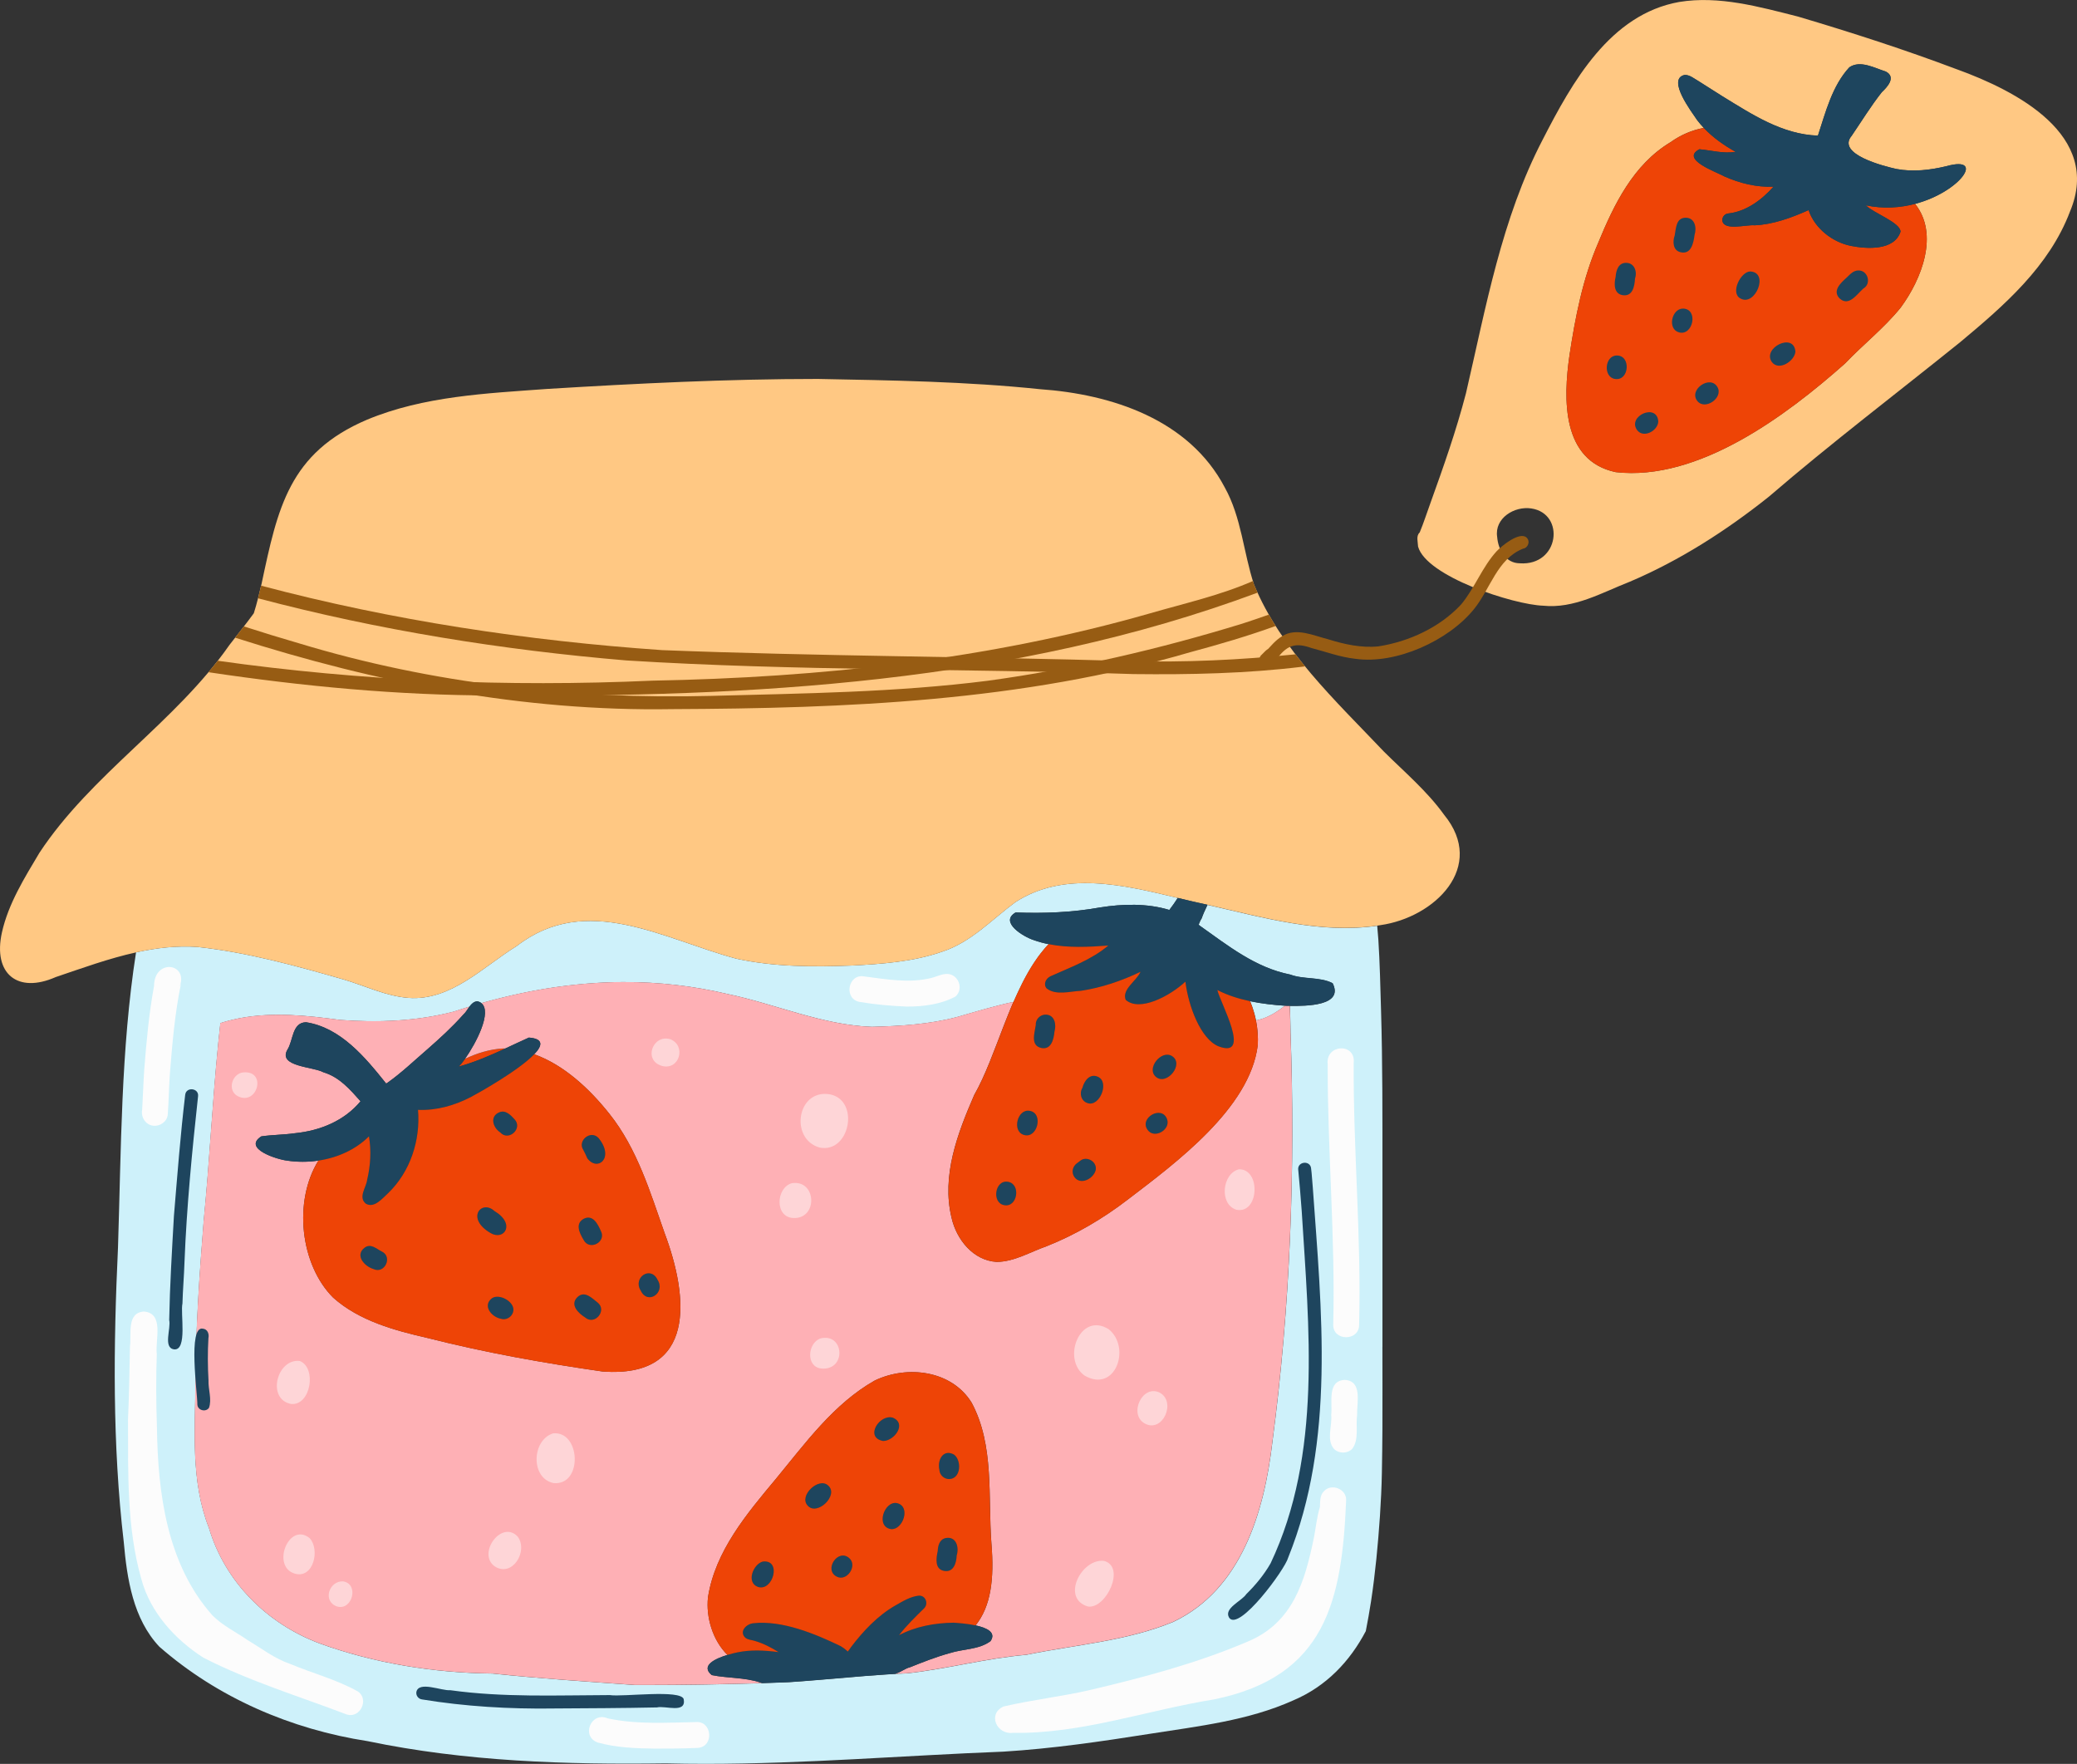 <svg xmlns="http://www.w3.org/2000/svg" width="1080" height="917.07" viewBox="0 0 1080 917.07"><rect x="0" y="0" width="1080" height="917.07" fill="#333333" stroke="none"/><g id="a"/><g id="b"><g id="c"><g id="d"><path d="M668.2 522.88c-.18.14-.37.29-.56.43-.2.15-.4.3-.6.45-.13.1-.27.2-.4.3-.72.52-1.44 1.03-2.17 1.52-.17.11-.34.22-.51.34-.23.15-.47.3-.7.45-.19.12-.38.23-.57.35-.23.14-.46.27-.69.41-.2.12-.4.23-.61.34-.21.12-.43.23-.65.35h-.01c-1.94 1.02-3.98 1.85-6.16 2.4-.49.12-.98.23-1.47.34-.06-.28-.12-.56-.18-.84-.06-.28-.12-.56-.19-.84-.03-.14-.06-.27-.1-.41-.07-.28-.14-.55-.21-.83.0.0.0-.01.0-.02h0c-.04-.16-.08-.31-.12-.46-.04-.14-.08-.28-.12-.42-.24-.88-.52-1.76-.81-2.63-.07-.21-.13-.41-.2-.61.0-.01-.01-.03-.02-.04-.01-.03-.02-.06-.03-.08-.08-.21-.15-.42-.23-.63-.07-.18-.13-.37-.21-.55-.06-.17-.13-.34-.19-.51-.07-.17-.13-.34-.2-.52-.08-.2-.16-.4-.24-.61 6.03 1.27 12.21 1.95 18.15 2.34z" fill="#cef1fa"/><path d="M718.83 700.21c0 14.31.07 28.62.0 42.93-.04 7.55-.14 15.1-.28 22.65-.14 7.49-.51 14.97-1 22.45-1.02 14.83-2.4 29.61-4.63 44.31-.79 5.19-1.73 10.35-2.73 15.5-8.23 15.65-20.5 28.74-37.81 36.05-23.44 10.53-49.32 13.38-74.47 17.34-25.27 3.98-50.6 7.7-76.15 9.27-51.66 2.01-103.25 6.35-154.96 6.35-6.89.0-13.79-.08-20.68-.25-51.89.69-104.01-.92-154.97-11.56-39.73-6.11-77.92-22.54-108.27-49.08-13.68-14.51-16.83-35.27-18.52-54.39-5.96-50.91-5.39-102.11-3-153.22 1.65-50.75 1.48-102.92 9.38-153.41 10.59-2.34 21.35-3.61 32.28-2.79 25.66 2.82 50.76 9.72 75.51 16.84 11.25 3.28 22.11 8.72 33.92 9.61 22.06 1.62 38.71-16.16 56.22-26.95 36.4-28.14 76.39-3.54 114.22 6.57 19.65 4.3 39.98 4.3 59.99 3.56 15.85-.8 32.01-1.96 47.09-7.22 14.91-4.87 25.69-16.63 37.98-25.72 25.46-16.5 56.47-8.93 84.47-2.2-1.37 2.15-2.85 4.22-4.39 6.25-11.48-3.5-24.18-3.2-36.03-1.3-14.55 2.62-29.21 3.16-43.9 2.61-8.69 5 4.2 12.72 9.43 14.36 2.53.9 5.12 1.6 7.74 2.12-.21.22-.41.44-.62.66-.09.09-.18.19-.26.29-.16.17-.31.34-.47.52-.07.07-.13.14-.19.21-.13.14-.26.29-.38.44h0c-.14.16-.28.32-.41.48h0s-.06.07-.08.11c-.08.09-.17.19-.24.29-.08.09-.16.19-.24.29-.41.49-.81.99-1.21 1.5-.22.28-.43.56-.65.84-.17.22-.33.44-.49.66-.01.02-.02.03-.03.04-.15.2-.29.39-.43.59-.03.04-.06.08-.09.13-.13.18-.26.36-.38.54h0c-.08.12-.16.23-.24.35-.02.02-.03.04-.04.07-.12.17-.24.35-.36.52-.18.26-.35.52-.53.78-.18.26-.35.52-.52.78-.34.53-.68 1.06-1.02 1.6h0c-.12.2-.24.4-.37.6-.12.19-.23.38-.34.57-.14.23-.27.46-.41.68-.08.14-.17.29-.26.43-.17.28-.33.57-.49.86-.17.28-.33.57-.49.86-.18.32-.36.65-.54.97h0c-.18.33-.36.66-.53.99-.17.32-.34.63-.51.95-.02.04-.05.09-.07.14-.16.3-.32.6-.47.91-.17.32-.33.64-.49.97-.69 1.36-1.36 2.75-2.01 4.15-.16.35-.32.69-.48 1.04-.16.35-.32.7-.48 1.04-.16.35-.32.7-.47 1.05-.11.24-.22.49-.33.73-.2.46-.4.92-.6 1.38-9.82 2.09-19.49 5.03-29.14 7.8-14.52 3.89-29.62 4.77-44.59 5.17-25.84-.93-49.91-11.8-74.98-17.06-17.96-4.25-35.75-6.21-53.41-6.21-.47.0-.93.0-1.39.0-.42.0-.83.0-1.25.01-.31.0-.62.0-.93.01-.37.0-.74.01-1.11.02-.31.0-.63.01-.94.02-.46.01-.92.02-1.38.04h-.03c-.46.01-.92.03-1.37.04-.32.01-.65.02-.97.04-.32.01-.63.02-.95.04-.13.0-.25.01-.38.02-.34.01-.68.03-1.02.05-.29.01-.59.03-.88.04-.47.02-.93.05-1.4.08-1.61.09-3.23.2-4.84.33-.72.06-1.43.11-2.15.18h-.09c-.43.04-.87.08-1.3.12-.76.07-1.51.14-2.26.22-.76.08-1.51.16-2.27.24h-.06c-.37.05-.74.09-1.12.13-.39.04-.78.09-1.17.13-.39.04-.78.09-1.17.14-1.5.18-3 .38-4.51.59-.26.04-.53.07-.79.11-.18.02-.36.05-.53.08-.28.04-.56.08-.85.12-.49.07-.99.15-1.48.23-.37.06-.74.11-1.11.17-.41.06-.81.13-1.22.19-.39.06-.78.13-1.16.19-1.64.27-3.28.56-4.91.87-.3.06-.6.11-.91.17-.39.07-.78.14-1.16.22-.77.15-1.55.3-2.32.46-.38.08-.77.16-1.16.24-.77.16-1.55.32-2.32.49-1.16.25-2.32.51-3.49.77-.39.09-.77.18-1.16.27-.39.09-.77.18-1.16.27-.43.1-.86.2-1.3.31-1.09.26-2.18.53-3.26.8-.08.02-.16.04-.24.06-.72.18-1.44.37-2.16.55-.38.1-.77.2-1.16.3-.74.19-1.48.39-2.22.59-.03.01-.07.02-.1.03-.74.2-1.49.41-2.23.61-.41.11-.83.23-1.25.35-.56-.45-1.25-.78-2.09-.98-1.85.14-3.06 1.35-4.11 2.8-.68.21-1.37.42-2.05.63-.67.21-1.33.42-2 .63-.34.11-.68.22-1.02.33-1.04.33-2.08.67-3.12 1.01-19.21 5-39.43 5.82-59.15 4.32-17.09-2.31-34.58-4.13-51.59-1-.33.06-.67.12-1 .19-.33.06-.66.13-.98.2-1.01.21-2.02.44-3.03.69-.32.08-.64.16-.96.24-.33.08-.66.17-.99.26-.33.09-.66.18-.99.27-.65.22-1.55.49-2.65.8-.1.9-.2 1.8-.3 2.7-.05.44-.09.87-.14 1.31-.08.73-.16 1.46-.23 2.19-.09.83-.17 1.67-.26 2.5-.07.67-.14 1.35-.21 2.02.0.01.0.02.0.03-3.06 30.63-4.52 61.51-7.55 92.16-2.19 27.69-4.14 55.42-4.26 83.21-.22 25.56-2.57 52.08 7 76.37 8.34 28.07 30.25 49.79 57.45 59.99 28.81 10.44 59.44 15.35 90.02 15.69 24.59 2.61 49.25 4.18 73.91 5.96 1.15.0 2.29.0 3.43.0 1.52.0 3.05.0 4.57.0 1.07.0 2.13.0 3.21-.01.91.0 1.81.0 2.72-.01 1.29.0 2.58-.01 3.87-.02 1.05.0 2.1-.02 3.15-.02.69.0 1.38-.01 2.07-.02 1.67-.02 3.35-.03 5.02-.06 1.2-.01 2.4-.03 3.6-.04 2.01-.03 4.02-.06 6.03-.09 1.39-.02 2.78-.05 4.17-.08 1.27-.02 2.53-.05 3.79-.08 2.98-.06 5.96-.13 8.94-.21 1.29-.03 2.57-.07 3.86-.1 1.2-.03 2.4-.07 3.61-.1 1.42-.04 2.84-.09 4.26-.13h0c1.04-.03 2.08-.07 3.12-.1.42-.02.84-.03 1.26-.04 1.6-.06 3.2-.11 4.8-.17.6-.02 1.2-.04 1.8-.07 1-.04 2-.08 3-.12 1.25-.08 2.49-.17 3.74-.26.89-.06 1.79-.13 2.68-.19 1.32-.1 2.64-.2 3.96-.31.65-.05 1.29-.1 1.94-.16.51-.04 1.01-.08 1.52-.12.58-.05 1.15-.09 1.73-.14 7.69-.64 15.37-1.33 23.07-1.95.38-.03.76-.06 1.13-.09 3.38-.27 6.75-.52 10.13-.74.14-.01.29-.02.43-.03.92-.06 1.83-.12 2.75-.17.75-.05 1.51-.09 2.26-.13.84-.05 1.69-.09 2.53-.14.34-.02.68-.03 1.02-.05.85-.04 1.7-.08 2.55-.12 20.8-2.28 41.07-7.83 61.94-9.63 25.47-5.23 52.36-7.12 76.48-17.17 35.45-16.85 47.22-57.31 51.43-93.44 9.32-70.38 11.99-142.16 9.43-213.21.0-1.07-.02-2.13-.04-3.2-.02-1.03-.03-2.06-.06-3.08-.02-.79-.04-1.59-.06-2.38.0-.23-.01-.47-.02-.7-.01-.51-.03-1.03-.05-1.54-.01-.46-.03-.92-.05-1.38-.01-.42-.03-.84-.04-1.26 8.56.08 28.15.03 22.24-11.78-6.58-3.42-15.04-1.86-22.12-4.51-18.09-3.59-32.31-15.04-46.94-25.38-.22-.17-.43-.34-.65-.51.53-1.32 1.05-2.55 1.65-3.41.5-1.65 1.64-4.11 2.98-6.95 28.93 6.57 58.48 15.15 88.23 10.85.23 2.39.43 4.79.6 7.19.78 12.13 1.03 24.28 1.39 36.42.84 28.1.73 56.22.74 84.34.0 30.33.0 60.67.0 91z" fill="#cef1fa"/><path d="M80.25 451.3l-.02.06s.01-.04.02-.06z" fill="#cef1fa"/><path d="M611.74 285.21v.05s0-.03.0-.05z" fill="#cef1fa"/><path d="M80.32 451.1l.05-.13c-.02.06-.04.11-.06.17.0-.01.0-.03.01-.05z" fill="#cef1fa"/><path d="M102.03 403.99c-.05.07-.1.15-.15.22.05-.07.1-.15.15-.22z" fill="#cef1fa"/><path d="M129.2 373.51h0z" fill="#cef1fa"/><path d="M129.24 373.48h0z" fill="#cef1fa"/><path d="M717.55 788.25c-.02.24-.03.48-.05.73.01-.24.03-.48.05-.73z" fill="#cef1fa"/><path d="M129.2 373.52h0z" fill="#cef1fa"/><path d="M129.24 373.48h0z" fill="#cef1fa"/><path d="M750.9 423.61c22.17 27.06-4.93 53.41-33.07 57.38-.58.09-1.16.18-1.74.27-29.75 4.3-59.3-4.28-88.23-10.85-.87-.2-1.75-.4-2.62-.59-.16-.03-.31-.07-.47-.1-.79-.18-1.58-.35-2.37-.52-.37-.08-.73-.17-1.1-.25-.71-.16-1.43-.33-2.14-.49-2.22-.52-4.46-1.06-6.72-1.6-28-6.73-59-14.3-84.47 2.2-12.29 9.09-23.07 20.85-37.98 25.72-15.09 5.26-31.24 6.42-47.09 7.22-20.01.73-40.34.74-59.99-3.56-37.83-10.12-77.82-34.71-114.22-6.57-17.52 10.78-34.17 28.57-56.22 26.95-11.81-.89-22.66-6.33-33.92-9.61-24.75-7.11-49.85-14.02-75.51-16.84-10.93-.81-21.68.45-32.28 2.79-14.22 3.14-28.16 8.23-41.84 12.86-19.69 8.7-32.72-1.62-27.91-23.26 3.37-15 11.72-28.32 19.5-41.39 27.05-40.97 70.69-67.75 98.77-108 4.25-5.5 8.61-10.91 12.7-16.53 1.62-5.07 2.81-10.27 4.06-15.43 8.33-39.17 14.23-67.93 54.8-85.2 29.52-12.29 62.13-13.68 93.64-15.99 46.87-2.87 93.82-5.2 140.79-5.2 38.5.73 77.17 1.33 115.44 5.32 37.48 2.63 77.59 15.79 96.14 51.08 8.7 15.63 9.71 33.82 15.22 50.54 14.22 34.21 42.42 60.34 67.5 86.77 10.73 10.67 22.45 20.53 31.33 32.88z" fill="#ffc883"/><path d="M659.76 319.55c1.14 2 2.32 3.97 3.55 5.91-14.55 5.26-29.43 9.61-44.38 13.63-87.6 25.62-178.81 29.22-269.45 29.6-77.52 1.31-153.69-13.64-227.22-37.15 1.52-1.95 3.05-3.9 4.56-5.85 9.53 3.07 19.09 6.01 28.71 8.8 69.34 21.02 141.97 29.18 214.29 27.31 47.96-1.28 96.12-1.81 143.77-7.86 44.84-6.12 89.12-16.42 132.36-29.69 4.62-1.51 9.23-3.06 13.8-4.7z" fill="#975c13"/><path d="M678.58 346.45c-.49.07-.99.14-1.49.21-29.06 3.53-58.38 4.15-87.62 3.81-87.88-2.93-175.97-1.6-263.72-7.09-64.6-5.44-128.88-15.73-191.57-32.31.56-2.18 1.08-4.37 1.61-6.56 68.13 18.07 138.23 28.63 208.43 33.5 80.88 3.18 161.89 3.32 242.81 5.69 28.95.79 57.85-.57 86.61-3.51 1.61 2.11 3.27 4.19 4.95 6.25z" fill="#975c13"/><path d="M652.08 303.97c.58 1.41 1.19 2.8 1.82 4.17-126.5 47.07-263.49 54.45-397.19 53.44-49.74-.03-99.2-4.75-148.31-12.08 1.64-1.95 3.25-3.94 4.82-5.95 74.79 10.52 150.41 13.73 226 10.34 87.31-1.61 174.81-10.94 258.92-35.04 17.58-5.1 36.37-9.31 53.35-16.76.19.62.39 1.24.59 1.86z" fill="#975c13"/><path d="M1017.58 36.04c30.92 11.2 75.52 34.18 58.78 73.93-10.8 28.58-34.35 48.97-57.07 67.9-33.21 26.75-67.17 52.53-99.51 80.36-22.05 17.6-46.3 33.16-72.31 44.21-14.48 5.65-29 14.15-45.07 12.47-15.42-.52-60.74-15.16-65.03-30.74-.08-2.37-1.15-5.55.84-7.33 2.1-5.04 3.73-10.25 5.61-15.37 6.85-19.03 13.38-37.51 18.45-56.99 10.4-44.72 18.49-90.82 39.91-131.9 15.33-29.88 34.95-65.13 70.97-71.56 20.74-3.4 41.74 2.54 61.76 7.59 27.83 8.26 55.53 17.2 82.7 27.45zm-21.79 69.96c23.58-6.21 36.59-25.13 16.63-19.68-8.62 2.08-17.54 3.17-26.33 1.52-6.4-1.43-31.35-7.67-23.26-17.24 5.17-7.59 9.98-15.46 15.67-22.67 2.99-2.81 7.57-7.87 2.08-10.75-5.81-1.8-13.27-6.1-18.95-2.2-8.92 9.61-12.33 23.31-16.34 35.52-18.61-.61-34.39-11.12-49.76-20.53-4.11-2.61-8.22-5.24-12.35-7.83-2.06-1.13-4.75-3.48-7.38-3.16-9.08 2.32 3.81 19.12 6.66 23.41 1.09 1.44 2.26 2.81 3.5 4.11-5.89 1.07-11.73 3.45-17.38 7.46-19.32 11.67-29.3 32.27-37.59 52.41-7.99 18.45-11.9 38.6-14.89 58.41-3.26 22.67-4.11 54.72 24.03 60.68 42.87 4.89 88.67-29.34 119.24-56.48 9.43-9.89 20.33-18.42 28.94-29.05 10.93-14.82 20.09-38.18 7.48-53.95zm-205.53 186.87c20.68 1.42 23.73-25.87 5.98-28.52-8.79-1.35-19.24 5.08-17.74 14.8.52 6.64 4.35 13.66 11.76 13.72z" fill="#ffc883"/><path d="M657.42 343.79c-1.22-1.49-.88-3.64.57-4.83 2.72-2.96 5.26-6.17 8.79-8.24 7.33-4.59 16.28-.22 23.72 1.61 8.43 2.64 17.29 4.62 26.17 3.74 15.98-2.47 31.96-9.85 43.05-21.76 7.15-8.58 10.94-19.44 18.5-27.71 2.77-2.93 11.89-10.33 15.54-7.14 2.13 1.95.8 5.44-1.82 5.81-13.5 5.38-17.01 21.02-25.5 31.43-13.23 16.41-40.55 28.81-61.63 25.83-7.91-.83-15.36-3.68-22.87-5.6-7.83-2.79-12.31-1.78-17.47 4.93-1.58 2.26-4.7 4.71-7.04 1.94z" fill="#975c13"/><path d="M655.6 345.12c-1.2-1.36-.88-3.73.48-4.75 1.64-1.46 3.15-4.01 5.72-2.98 2.18.77 2.86 3.68 1.37 5.39-1.79 2.24-4.99 5.34-7.57 2.34z" fill="#975c13"/><path d="M261.52 545.14c.39.0.78.01 1.17.03-7.86 3.62-15.79 7.07-24.19 9.38.84-.79 2-2.19 3.28-4 6.2-2.96 12.76-5.01 19.74-5.41z" fill="#ee4408"/><path d="M671.02 536.5c2.56 71.05-.11 142.83-9.43 213.21-4.21 36.14-15.98 76.59-51.43 93.44-24.12 10.05-51.01 11.95-76.48 17.17-20.88 1.8-41.14 7.35-61.94 9.63-.85.04-1.7.08-2.55.12-.34.02-.68.03-1.02.05-.84.04-1.69.09-2.54.14.15-.09.3-.19.45-.28 2.31-.58 4.82-2.66 6.99-3.1 6.59-2.63 13.61-5.43 20.88-7.42 6.91-2.2 15.11-1.75 21.08-6.18 3.17-4.57-1.9-6.95-7.74-8.21 7.92-9.88 9.78-23.97 8.23-42.6-1.83-24.29 1.6-51.12-10.3-73.22-10.44-16.86-33.49-19.59-50.39-11.47-21.28 12.04-36.11 32.63-51.42 51.17-15.07 18.05-31.49 37.5-35.25 61.43-1.16 10.49 2.46 22.5 10.11 30.03-6.31 1.92-14.22 5.57-8.16 10.51 8.2 1.64 16.87 1.17 24.97 3.75.41.13.81.25 1.22.39-1.42.05-2.84.09-4.26.13-1.2.03-2.4.07-3.61.1-1.29.04-2.57.07-3.86.1-2.98.08-5.96.15-8.94.21-1.26.03-2.53.05-3.79.08-1.39.03-2.78.05-4.17.08-2.01.03-4.02.06-6.03.09-1.2.02-2.4.03-3.6.04-1.68.02-3.35.04-5.02.06-.69.0-1.38.01-2.07.02-1.05.0-2.1.02-3.15.02-1.29.01-2.58.02-3.87.02-.91.0-1.81.0-2.72.01-1.07.0-2.14.0-3.21.01-1.52.0-3.05.0-4.58.0-1.14.0-2.29.0-3.43.0-24.66-1.78-49.32-3.35-73.91-5.96-30.58-.34-61.21-5.25-90.02-15.69-27.2-10.2-49.11-31.92-57.45-59.99-9.57-24.3-7.22-50.81-7-76.37.12-27.79 2.07-55.51 4.26-83.21 3.03-30.65 4.49-61.53 7.55-92.16.0-.01.0-.02.0-.03.07-.67.13-1.35.21-2.02.08-.83.17-1.67.26-2.5.08-.73.16-1.46.23-2.19.05-.44.09-.88.14-1.31.1-.9.2-1.8.3-2.7 1.09-.31 2-.58 2.65-.8.33-.09.66-.19.99-.27.33-.09.66-.18.99-.26.32-.08.64-.16.96-.24 1.01-.25 2.02-.48 3.03-.69.33-.07.65-.13.98-.2.33-.07.66-.13 1-.19 17.01-3.13 34.5-1.31 51.59 1 19.72 1.5 39.94.68 59.15-4.32 1.04-.34 2.08-.68 3.12-1.01.34-.11.68-.22 1.02-.33.67-.21 1.33-.42 2-.63.68-.21 1.37-.42 2.05-.63-1.05 1.43-1.95 3.1-3.2 4.18-5.78 6.51-12.21 12.37-18.75 18.1-6.59 5.67-13.46 12.26-20.77 17.39-.18.11-.37.23-.57.35-10.93-13.71-23.69-29.08-41.66-31.88-7.34.13-6.62 9.51-9.68 14.25-5.15 8.86 13.37 8.81 18.67 11.75 8.3 2.46 13.85 8.9 19.34 15.08-8.46 10.22-21.06 15.3-34.04 16.61-5.82.84-11.75.8-17.55 1.64-9.86 6.34 8.11 11.97 13.31 12.6 5.34.81 10.91.82 16.37.0-13.09 21.04-9.49 54.1 7.67 71.25 13.56 12.11 31.98 17.08 49.34 21.05 29.87 7.59 60.3 12.98 90.79 17.37 48.84 3.53 44.81-38.49 32.16-72.11.05.15.11.31.16.46.04.11.08.22.11.33-7.65-21.68-14.37-44.45-28.95-62.69-10.11-12.73-23.43-25.33-39.07-30.93 4.34-4.52 4.97-8.09-2.77-8.68-4.13 1.85-8.22 3.8-12.33 5.7-.39-.02-.78-.02-1.17-.03-6.98.41-13.55 2.46-19.74 5.41 5.8-8.15 14.24-24.46 8.51-29.01.42-.12.83-.24 1.25-.35.74-.21 1.49-.41 2.23-.61.03-.01.07-.02.1-.03.74-.2 1.48-.39 2.22-.59.39-.1.77-.2 1.16-.3.72-.19 1.44-.37 2.16-.55.08-.02.16-.04.24-.06 1.09-.27 2.18-.54 3.26-.8.43-.11.87-.21 1.3-.31.39-.09.77-.18 1.16-.27.39-.09.77-.18 1.16-.27 1.16-.26 2.32-.52 3.48-.77.77-.17 1.55-.33 2.32-.49.39-.08.78-.16 1.16-.24.78-.16 1.55-.31 2.32-.46.39-.08.78-.15 1.16-.22.3-.06.6-.12.91-.17 1.64-.3 3.28-.59 4.91-.87.39-.07.78-.13 1.16-.19.41-.07.81-.13 1.22-.19.37-.06.74-.12 1.11-.17.49-.08.99-.15 1.48-.23.28-.04.57-.08.85-.12.18-.03.36-.05.53-.08.27-.04.53-.08.79-.11 1.5-.21 3-.41 4.51-.59.39-.05.78-.1 1.17-.14.39-.05.78-.09 1.17-.13.37-.04.75-.09 1.12-.13h.06c.76-.09 1.51-.17 2.27-.24.76-.07 1.51-.15 2.26-.22.43-.04.87-.08 1.3-.12h.09c.72-.07 1.43-.13 2.15-.18 1.61-.12 3.22-.23 4.84-.33.47-.03.93-.05 1.4-.08.29-.02.59-.03.88-.04.34-.02.68-.03 1.02-.05.12.0.25-.01.38-.02.32-.02.63-.03.95-.04.32-.01.65-.02.97-.04.46-.02.92-.03 1.37-.04h.03c.46-.01.92-.03 1.38-.04.31.0.62-.01.94-.02.37.0.74-.02 1.11-.02.31.0.62.0.93-.01.42.0.83.0 1.25-.01.47.0.93.0 1.4.0 17.66.0 35.45 1.96 53.41 6.21 25.07 5.26 49.14 16.13 74.98 17.06 14.97-.39 30.07-1.28 44.59-5.17 9.65-2.77 19.32-5.71 29.14-7.8-.18.41-.36.82-.53 1.23-.18.43-.37.86-.55 1.29-.12.29-.24.57-.36.86-.14.33-.28.66-.41.99-.2.49-.4.98-.6 1.47-.1.24-.2.49-.3.74-.69 1.72-1.37 3.45-2.05 5.18-5.12 13.17-9.74 26.36-15.61 36.66-8.63 19.86-17.1 41.97-11.79 63.82 2.53 11.28 11.27 22.29 23.5 22.96 9.16-.07 17.42-5.19 25.89-8.13 15.08-5.98 29.34-14.35 42.31-24.33 24.72-18.88 63.5-47.39 67.51-80.18.05-.91.07-1.81.08-2.71.0-.35.0-.7-.01-1.05.0-.18.0-.36-.01-.54.0-.14.0-.28-.01-.41.0-.23-.02-.46-.03-.68-.01-.26-.03-.52-.04-.78-.01-.23-.03-.45-.05-.68-.01-.14-.02-.28-.03-.41-.04-.47-.08-.93-.14-1.39-.03-.24-.06-.49-.09-.73-.02-.14-.03-.29-.06-.43-.03-.21-.06-.42-.09-.63-.03-.21-.06-.41-.1-.62-.03-.21-.07-.41-.11-.62-.04-.21-.07-.41-.11-.62-.03-.21-.07-.41-.12-.62.49-.1.98-.21 1.47-.34 2.18-.55 4.22-1.38 6.16-2.39h.01c.22-.12.43-.23.65-.35.21-.11.41-.23.61-.34.23-.13.46-.27.69-.41.19-.11.38-.23.57-.35.23-.15.47-.29.7-.44.17-.11.34-.22.51-.34.73-.49 1.46-1 2.17-1.52.13-.1.27-.2.4-.3.2-.15.4-.3.6-.45.19-.14.37-.28.56-.43.31.02.63.04.94.06.46.0.99.0 1.56.01.02.42.03.84.04 1.26.02.46.03.92.05 1.38.02.51.03 1.03.05 1.54.0.23.02.47.02.7.02.79.04 1.59.06 2.38.02 1.03.04 2.05.06 3.08.02 1.07.03 2.13.04 3.2z" fill="#feb0b5"/><path d="M426.21 596.64c-15.7-4.37-11.9-30.56 5.31-27.68 15.74 3.09 10.43 30.82-5.31 27.68z" fill="#fed5d7"/><path d="M412.65 633.27c-9.9-.27-9.24-15.65-.98-18.09 12.94-2.08 13.78 18.55.98 18.09z" fill="#fed5d7"/><path d="M563.98 715.21c-12.12-8.62-2.37-33.56 12.59-24.07 11.7 9.58 3.41 33.29-12.59 24.07z" fill="#fed5d7"/><path d="M595.29 740.12c-8.62-4.73-1.33-20.58 7.78-16.04 8.7 4.75 1.54 21.11-7.78 16.04z" fill="#fed5d7"/><path d="M642.87 628.97c-9.06-2.9-7.37-18.88 1.38-21.04 11.52-.16 10.46 23.44-1.38 21.04z" fill="#fed5d7"/><path d="M287.9 771.09c-12.09-2.41-11.47-22.3-.36-25.84 14.35-1.58 15.68 27.2.36 25.84z" fill="#fed5d7"/><path d="M257.23 814.38c-9.28-6.68 3.57-24.37 11.95-15.49 5.64 7.52-2.74 21.44-11.95 15.49z" fill="#fed5d7"/><path d="M151.45 729.96c-13.05-2.4-7.43-23.89 4.48-22.35 8.84 3.61 5.7 23.19-4.48 22.35z" fill="#fed5d7"/><path d="M427.16 711.53c-8.15-.79-7.32-12.95-.76-15.59 12.59-3.38 13.97 16.66.76 15.59z" fill="#fed5d7"/><path d="M565.78 835.27c-14.21-4.1-3.6-24.94 8.18-23.76 11.61 2.92 1.29 25.03-8.18 23.76z" fill="#fed5d7"/><path d="M153.27 818.15c-12.39-3.7-3.09-27.13 7.71-18.47 5.56 5.88 2.06 21.33-7.71 18.47z" fill="#fed5d7"/><path d="M182.01 828.04c-.03-.55-.18-1.09-.4-1.58.21.5.35 1.04.4 1.58zm-6.73 7.21c-7.78-2.71-4.17-13.45 3.17-13.07 8.43 1.4 4.72 15.36-3.17 13.07z" fill="#fed5d7"/><path d="M123.8 570c-5.86-2.86-3.27-12 2.89-12.46 12.18-.86 7.13 17.37-2.89 12.46z" fill="#fed5d7"/><path d="M344.26 554.2c-10.02-2.82-4.83-16.68 4.36-13.87 8.34 3.4 4.67 16.26-4.36 13.87z" fill="#fed5d7"/><path d="M275.02 539.47c7.73.59 7.1 4.15 2.77 8.68-8.16 8.51-29.45 20.4-32.75 22.11-8.5 4.47-18.02 7.21-27.69 6.79 1.34 15.82-4.03 32.25-15.54 43.31-3 2.7-7.23 8.07-11.64 5.43-4.04-3.41.29-8.39.74-12.43 1.74-7.32 2.19-15.11.93-22.54-6.99 6.98-16.45 11.14-26.28 12.61-5.46.82-11.04.81-16.37.0-5.2-.62-23.18-6.26-13.31-12.6 5.8-.84 11.73-.8 17.55-1.64 12.97-1.31 25.58-6.39 34.04-16.61-5.5-6.19-11.04-12.62-19.34-15.08-5.3-2.94-23.82-2.88-18.67-11.75 3.07-4.74 2.35-14.11 9.68-14.25 17.97 2.79 30.73 18.16 41.66 31.88.19-.12.38-.24.57-.35 7.31-5.12 14.17-11.72 20.77-17.39 6.54-5.73 12.97-11.59 18.75-18.1 1.25-1.08 2.15-2.75 3.2-4.18 1.05-1.44 2.26-2.65 4.11-2.8.84.2 1.53.53 2.09.98 5.73 4.55-2.72 20.86-8.51 29.01-1.28 1.81-2.44 3.21-3.28 4 8.4-2.31 16.33-5.76 24.19-9.38 4.11-1.9 8.2-3.84 12.33-5.7z" fill="#1e455e"/><path d="M692.94 511.18c5.9 11.81-13.68 11.86-22.24 11.78-.57.0-1.1-.01-1.56-.01-.31-.02-.63-.04-.94-.06-5.94-.4-12.12-1.07-18.15-2.34-5.93-1.25-11.71-3.08-16.99-5.8 1.43 6.56 18.14 35.97.58 29.26-9.24-3.8-15.67-20.84-17.19-33.61-8.34 7.67-23.91 15.83-31.06 9.45-2.12-5.49 5.68-9.83 7.71-14.57-9.78 4.7-20.25 8.26-31.01 9.88-5.69.26-13.05 2.57-17.85-1.29-1.8-2.24-.3-5.18 2.03-6.28 10.34-4.68 21.28-8.56 30.09-15.98-10.25.79-20.92 1.32-31.08-.72-2.62-.52-5.2-1.22-7.74-2.12-5.22-1.64-18.11-9.36-9.43-14.36 14.69.54 29.35.0 43.9-2.61 11.85-1.9 24.55-2.19 36.03 1.3 1.54-2.03 3.02-4.1 4.39-6.25 2.26.54 4.5 1.08 6.72 1.6.72.17 1.43.33 2.14.49.37.08.74.17 1.1.25.79.17 1.58.34 2.37.52.16.03.31.07.47.1.87.19 1.75.39 2.62.59-1.34 2.84-2.47 5.31-2.98 6.95-.6.86-1.12 2.09-1.65 3.41.22.17.43.33.65.51 14.63 10.34 28.85 21.8 46.94 25.38 7.09 2.65 15.55 1.09 22.12 4.51zm-94.38-32.59c-.34-.09-.68-.17-1.02-.25.34.08.68.16 1.02.25zm-44.49 4.98c.1-.07.2-.13.3-.19-.1.06-.2.13-.3.19z" fill="#1e455e"/><path d="M507.29 845.07c5.85 1.26 10.91 3.64 7.74 8.21-5.98 4.43-14.17 3.97-21.08 6.18-7.27 1.99-14.29 4.79-20.88 7.42-2.17.44-4.68 2.52-6.99 3.1-.15.09-.3.18-.45.28-.76.04-1.51.09-2.26.13-.92.06-1.83.11-2.75.17-.14.0-.29.02-.43.03-3.38.22-6.76.47-10.13.74-.38.03-.76.06-1.13.09-7.69.62-15.38 1.31-23.07 1.95-.58.05-1.15.09-1.73.14-.51.04-1.02.08-1.52.12-.65.05-1.29.11-1.94.16-1.32.11-2.64.21-3.96.31-.9.07-1.79.13-2.68.19-1.25.09-2.49.18-3.74.26-1 .04-2 .08-3 .12-.6.02-1.2.04-1.8.07-1.6.06-3.2.12-4.8.17-.42.02-.84.03-1.26.04-1.04.03-2.08.07-3.12.1h0c-.41-.13-.81-.26-1.22-.39-8.1-2.59-16.78-2.11-24.97-3.75-6.06-4.94 1.85-8.59 8.16-10.51 2.12-.65 4.06-1.1 5.23-1.33 7.13-1.46 14.24-1.05 21.38-.11-3.89-2.42-7.96-4.52-12.36-5.83-1.66-.55-3.6-.5-4.98-1.69-3.37-3.24.64-7.23 4.29-7.51 14.89-1.59 31.99 5.46 45.25 11.88 1.58.95 2.82 1.9 3.77 2.84.59-.74 1.17-1.48 1.64-2.26 6.44-8.47 13.92-16.46 23.25-21.77 3.74-2.12 7.66-4.55 12.02-5.03 3.64-.25 5.24 4.35 2.66 6.72-4.49 4.43-9.06 8.81-12.9 13.84 8.64-4.56 18.6-6.37 28.3-6.49 2.04.12 6.99.43 11.48 1.4zm-6.12 5.9c.13-.02.25-.04.38-.07-.08-.01-.17-.02-.25-.03-.04.03-.09.07-.13.09z" fill="#1e455e"/><path d="M198.42 650.61c5.98 2.71 1.63 11.97-4.25 9.17-4.66-1.39-9.77-7.13-4.59-11.09 3.24-2.4 6.03.52 8.84 1.92z" fill="#1e455e"/><path d="M257.09 629.61c11.25 6.7 5.07 15.63-1.98 11.48-13.17-7.67-4.66-17.63 1.98-11.48z" fill="#1e455e"/><path d="M267.55 581.93c4.46 4.78-3.05 11.7-7.44 6.84-3.85-2.53-5.63-8.42-.37-10.51 3.2-1.28 5.86 1.51 7.81 3.67z" fill="#1e455e"/><path d="M311.3 591.75c8.35 10.33-.59 17.59-5.9 10.49-.68-1.46-1.32-2.96-2.09-4.37.0-.01-.01-.02-.02-.03-3.2-4.83 3.96-10.66 8.01-6.09zm-7.82 6.37s-.06-.08-.08-.11l.04.06s.03.03.04.05z" fill="#1e455e"/><path d="M312.45 640.03c3.01 5.79-6.05 10.46-9.01 4.59-2.1-3.46-4.55-8.48.11-10.96 4.79-2.38 7.29 2.76 8.9 6.37z" fill="#1e455e"/><path d="M255.83 674.96c3.99-2.7 12.69 2.26 10.92 7.38-.81 2.58-3.79 4.21-6.34 3.3-4.88-.93-9.66-6.83-4.57-10.68z" fill="#1e455e"/><path d="M310.75 677.23c5.1 4.08-1.48 12.04-6.47 7.77-3.6-2.27-8.16-6.64-4-10.66 3.76-3.48 7.53.61 10.46 2.89z" fill="#1e455e"/><path d="M341.91 665.37c4.36 6.71-5.12 13.29-8.71 5.7-4.36-6.74 5.07-13.26 8.71-5.7z" fill="#1e455e"/><path d="M543.86 527.53c4.63.14 5.52 5.21 4.46 8.86-.37 3.88-1.61 9.41-6.66 8.53-6.01-1.22-3.66-7.69-3.07-11.91-.22-2.98 2.3-5.6 5.27-5.48z" fill="#1e455e"/><path d="M609.43 549.08c6.53 4.12-2.73 15.54-8.33 10.84-5.31-4.39 2.82-14.33 8.33-10.84z" fill="#1e455e"/><path d="M570.92 559.87c6.18 2.7.88 15.84-5.41 13.66-3.36-1.04-4.42-5.06-2.67-7.95.95-3.66 3.87-7.66 8.08-5.71z" fill="#1e455e"/><path d="M535.44 577.54c7.38 1.23 3.99 14.79-3.1 12.51-6.26-1.95-3.34-13.68 3.1-12.51z" fill="#1e455e"/><path d="M606.82 581.78c2.15 5.52-6.64 10.7-10.12 5.64-4.39-6.18 7.27-12.96 10.12-5.64z" fill="#1e455e"/><path d="M561.45 603.71c3.31-3.05 9.21.08 8.29 4.69-1.13 4.44-7.88 8.03-11.07 3.56-1.64-2.29-1.01-5.39 1.18-7.05.53-.4 1.07-.79 1.6-1.19z" fill="#1e455e"/><path d="M524.19 614.45c6.76 1.19 4.93 13.41-1.97 12.16-6.71-1.11-4.95-13.42 1.97-12.16z" fill="#1e455e"/><path d="M464.24 737.08c7.49 3.13.71 12.17-5.05 12.13-9.76-1.8-1.88-14.12 5.05-12.13z" fill="#1e455e"/><path d="M496.16 756.32c3.94 3.15 3.51 12.29-2.37 12.68-2.73.16-5.18-2.02-5.32-4.77-1.21-5.13 2.03-11.13 7.7-7.91z" fill="#1e455e"/><path d="M467.66 781.95c6 2.95.82 15.08-5.46 12.81-7.15-2.51-1.3-16.21 5.46-12.81z" fill="#1e455e"/><path d="M430.58 772.32c5.88 4.99-5.79 16.2-10.66 10.42-4.65-5.06 5.79-14.94 10.66-10.42z" fill="#1e455e"/><path d="M491.92 799.64c5.37-.91 6.88 4.92 5.54 9.06-.12 3.94-1.65 9.03-6.61 8.04-4.98-.9-4-6.83-3.26-10.25.13-2.92.95-6.26 4.33-6.85z" fill="#1e455e"/><path d="M441.54 810.07c4.57 3.88-1.15 12.46-6.49 9.65-6.83-3.51.63-14.76 6.49-9.65z" fill="#1e455e"/><path d="M396.6 811.89c10.08-1.22 5.34 15.75-2.5 13.19-6.23-2.26-2.53-11.81 2.5-13.19z" fill="#1e455e"/><path d="M693.25 688.71c1.13-45.17-2.98-90.23-2.88-135.37-1.22-10.56 14.8-11.36 13.52-.51-.25 45.3 4.03 90.54 2.83 135.88.12 8.68-13.62 8.76-13.48.0z" fill="#fcfcfc"/><path d="M693.59 753.27c-4.01-4.77-.78-11.92-1.39-17.64.79-6.32-2.33-17.69 7.01-18.2 9.41.53 6.26 11.86 6.47 18.2-.82 5.74 1.15 12.79-2.55 17.64-2.51 2.6-7.02 2.6-9.53.0z" fill="#fcfcfc"/><path d="M526.61 900.96c-8.34.93-13.26-9.78-4.83-13.71 14.68-3.46 30.12-5.14 44.81-8.54 27.58-6.45 56.27-14.11 82.2-25.23 23.54-9.78 29.76-31.28 34.45-54.19 1.03-5.26 1.49-10.67 3.09-15.72.18-2.89-.15-6.13 2.14-8.31 3.92-4.23 11.78-1.06 11.5 4.76-2.15 52.39-10.72 91.66-68.61 103.52-34.97 5.61-69.02 18-104.77 17.41z" fill="#fcfcfc"/><path d="M180.31 891.4c-24.93-9.51-50.72-17.33-74.52-29.53-14.8-9.45-27.67-23.63-32.29-40.86-7.66-26.83-6.85-55.3-6.94-82.97.6-12.65.74-25.29 1.02-37.95.86-6.37-1.87-17.67 7.33-18.21 10.65 1.01 5.69 14.92 6.62 22.11-.47 12.71-.34 25.41.08 38.12.46 34.27 5.2 71.14 28.82 97.72 5.22 5.3 12.22 8.65 18.32 12.89 7.19 4.27 14 9.61 21.96 12.31 11.75 4.95 24.32 8.16 35.42 14.42 5.96 4.12 1.13 14.12-5.81 11.95z" fill="#fcfcfc"/><path d="M79.63 585.27c-4-.47-6.46-4.53-5.7-8.36.42-6.88.59-13.78 1.06-20.66 1.14-14.57 2.45-29.17 5.1-43.56.08-14.44 18.04-12.05 13.33.26.32-.5.52-1.06.71-1.62-3.21 15.43-4.54 31.22-5.79 46.91-.5 7.09-.58 14.19-1.11 21.27-.31 3.66-4.09 6.24-7.59 5.76z" fill="#fcfcfc"/><path d="M471.48 523.34c-8.15-.35-16.34-1.04-24.38-2.4-8.59-1.45-6.25-14.87 2.34-13.27 11.51 1.51 23.52 3.62 34.96.77 2.69-.7 5.28-2.1 8.11-2.07 5.91.09 8.76 7.87 4.32 11.74-7.54 4.08-16.79 5.28-25.35 5.22z" fill="#fcfcfc"/><path d="M340.33 909.13c-9.86-.11-19.85-.51-29.41-3.13-9.01-3.1-3.65-16.33 5.11-12.58 15.13 3.24 30.83 2.19 45.65 1.92 8.68-.84 9.82 12.88 1.1 13.43-7.47.33-14.97.38-22.45.36z" fill="#fcfcfc"/><path d="M639.13 841.07c-2.99-4.89 6.58-8.64 8.94-12.28 4.85-4.77 9.22-10.07 12.61-15.99 26.87-56.68 19.93-122.7 16.17-183.39-.57-7.2-1.1-14.42-1.83-21.59-.06-4.04 6.25-4.53 6.71-.43.46 3.33.55 6.71.9 10.05 4.56 64.02 11.78 131.48-12.81 192.41-1.57 6.04-25.61 38.69-30.69 31.23z" fill="#1e455e"/><path d="M90.44 701.56c-5.73-.92-1.45-10.87-2.46-15.25.34-18.01 1.44-36.01 2.45-54.01 1.77-21.06 3.37-42.15 5.87-63.13.52-4.28 7.28-3.49 6.68.87-3.12 28.63-5.93 57.52-7.05 86.2-.23 7.16-.86 14.3-1.06 21.47-1.16 5 2.74 24.67-4.42 23.85z" fill="#1e455e"/><path d="M102.62 730.37c.16-5.53-5.12-41.49 2.94-39.56 2.43.27 3.27 2.79 2.82 4.92-.43 7.31-.38 14.62.04 21.92-.2 4.68 1.86 9.92.24 14.32-1.65 2.37-5.8 1.33-6.03-1.6z" fill="#1e455e"/><path d="M287.73 888.28c-22.98.29-45.79-1.02-68.39-4.73-1.81-.29-3.11-2-2.84-3.83 1.14-5.92 13.22-.52 17.63-.95 27.55 3.84 55.28 2.61 82.99 2.54 6.72 1.04 36.94-3.07 38.4 2.12 1.42 7.68-9.58 3.23-13.89 4.29-17.96.39-35.93.43-53.9.55z" fill="#1e455e"/><path d="M345.53 640.98c12.65 33.62 16.69 75.65-32.16 72.11-30.49-4.39-60.92-9.78-90.79-17.37-17.35-3.97-35.77-8.94-49.34-21.05-17.16-17.15-20.76-50.2-7.67-71.25 9.83-1.47 19.29-5.63 26.28-12.61 1.26 7.43.81 15.22-.93 22.54-.45 4.04-4.78 9.02-.74 12.43 4.4 2.64 8.64-2.72 11.64-5.43 11.5-11.07 16.88-27.49 15.54-43.31 9.67.42 19.18-2.32 27.69-6.79 3.29-1.71 24.59-13.6 32.75-22.11 15.64 5.6 28.96 18.2 39.07 30.93 14.58 18.24 21.3 41.01 28.95 62.69-.04-.11-.07-.22-.11-.33-.06-.15-.11-.31-.16-.46zm-12.33 30.09c3.59 7.59 13.07 1.01 8.71-5.7-3.64-7.56-13.07-1.03-8.71 5.7zm-29.76-26.45c2.96 5.87 12.02 1.2 9.01-4.59-1.61-3.61-4.11-8.75-8.9-6.37-4.65 2.48-2.2 7.5-.11 10.96zm1.96-42.38c5.31 7.1 14.25-.16 5.9-10.49-4.05-4.56-11.21 1.26-8.01 6.09.0.0.01.02.02.03.78 1.41 1.42 2.91 2.09 4.37zm-1.11 82.76c4.98 4.27 11.57-3.69 6.47-7.77-2.93-2.28-6.7-6.37-10.46-2.89-4.16 4.02.39 8.39 4 10.66zm-44.18-96.23c4.39 4.86 11.91-2.06 7.44-6.84-1.95-2.15-4.61-4.95-7.81-3.67-5.26 2.09-3.47 7.98.37 10.51zm6.64 93.57c1.77-5.12-6.93-10.09-10.92-7.38-5.08 3.85-.3 9.75 4.58 10.68 2.56.91 5.54-.72 6.34-3.3zm-11.64-41.24c7.05 4.15 13.23-4.78 1.98-11.48-6.65-6.15-15.15 3.81-1.98 11.48zm-60.94 18.69c5.88 2.8 10.23-6.46 4.25-9.17-2.81-1.4-5.6-4.32-8.84-1.92-5.19 3.96-.07 9.7 4.59 11.09z" fill="#ee4406"/><path d="M654.09 539.7c.01.35.01.69.01 1.04.0.9-.03 1.8-.08 2.71-4.02 32.8-42.79 61.3-67.51 80.18-12.96 9.98-27.23 18.34-42.31 24.33-8.48 2.94-16.74 8.06-25.89 8.13-12.23-.67-20.97-11.68-23.5-22.96-5.31-21.85 3.17-43.96 11.79-63.82 5.87-10.3 10.49-23.48 15.61-36.66.67-1.73 1.35-3.46 2.05-5.18.1-.24.2-.49.3-.74.2-.49.4-.98.6-1.47.13-.33.27-.66.41-.99.12-.29.24-.57.36-.86.18-.43.36-.86.55-1.29.17-.41.35-.82.53-1.23.2-.46.4-.92.6-1.38.11-.24.22-.49.33-.73.16-.35.31-.7.47-1.05.16-.35.32-.7.48-1.05.16-.35.32-.69.48-1.04.65-1.4 1.32-2.78 2.01-4.15.16-.32.33-.64.49-.97.16-.31.31-.61.47-.91.02-.05.05-.09.07-.14.17-.32.33-.63.51-.95.18-.33.35-.66.53-.98h0c.18-.33.36-.65.54-.98.16-.29.32-.58.49-.86.16-.29.33-.57.49-.86.08-.14.17-.29.26-.43.14-.23.27-.46.41-.68.11-.19.23-.38.34-.57.12-.2.24-.4.37-.59h0c.33-.55.67-1.08 1.02-1.61.17-.26.34-.52.52-.78.17-.26.35-.52.53-.78.12-.17.24-.35.36-.52.01-.02.03-.04.04-.07.08-.11.16-.23.24-.34h0c.13-.19.25-.37.38-.55.03-.04.06-.08.09-.13.14-.2.29-.4.43-.59.01-.02.02-.03.03-.04.16-.22.33-.44.49-.66.21-.28.43-.57.65-.84.4-.51.8-1.01 1.21-1.5.08-.1.16-.19.24-.29.08-.1.16-.19.24-.29.03-.03.06-.07.08-.1h0c.13-.17.27-.33.41-.48h0c.13-.15.26-.29.38-.44.06-.07.12-.14.19-.21.15-.17.31-.34.47-.52.09-.09.18-.19.26-.29.21-.22.41-.44.62-.66 10.15 2.03 20.83 1.51 31.08.72-8.8 7.42-19.75 11.3-30.09 15.98-2.33 1.1-3.83 4.04-2.03 6.28 4.81 3.86 12.16 1.55 17.85 1.29 10.76-1.62 21.22-5.18 31.01-9.88-2.03 4.74-9.83 9.08-7.71 14.57 7.15 6.38 22.73-1.78 31.06-9.45 1.53 12.77 7.95 29.81 17.19 33.61 17.56 6.71.85-22.71-.58-29.26 5.28 2.72 11.06 4.55 16.99 5.8.08.2.17.4.24.61.07.17.14.34.2.52.07.17.13.34.19.51.07.18.14.37.21.55.08.21.15.42.23.63.0.03.02.06.03.08l.02.04c.07.2.14.4.2.61.29.87.56 1.75.81 2.63.04.14.08.28.12.42.04.15.08.3.12.45h0s0 .02.0.03c.07.28.14.55.21.83.03.14.07.27.1.41.07.28.13.56.19.84.06.28.12.56.18.84.04.21.08.41.12.62.04.21.08.41.11.62.04.21.07.41.11.62.03.21.07.41.1.62.03.21.06.42.09.63.02.14.04.29.06.43.03.24.06.49.09.73.06.46.1.92.14 1.39.01.14.02.28.03.41.02.23.04.45.05.68.02.26.03.52.04.78.01.23.02.46.03.68.0.14.0.28.01.41.0.18.01.36.01.54zm-52.99 20.22c5.6 4.7 14.86-6.72 8.33-10.84-5.5-3.49-13.63 6.45-8.33 10.84zm-4.4 27.49c3.49 5.07 12.27-.12 10.12-5.64-2.85-7.33-14.51-.54-10.12 5.64zm-31.19-13.89c6.28 2.18 11.58-10.96 5.41-13.66-4.2-1.96-7.13 2.05-8.08 5.71-1.75 2.89-.69 6.91 2.67 7.95zm4.22 34.88c.92-4.61-4.99-7.74-8.29-4.69-.53.41-1.07.79-1.6 1.2-2.19 1.67-2.81 4.76-1.18 7.05 3.19 4.48 9.94.88 11.07-3.56zm-21.43-72.02c1.07-3.65.17-8.72-4.46-8.86-2.97-.12-5.49 2.5-5.27 5.48-.6 4.22-2.94 10.7 3.07 11.91 5.05.88 6.29-4.65 6.66-8.53zm-15.97 53.67c7.08 2.28 10.48-11.28 3.1-12.51-6.43-1.17-9.36 10.57-3.1 12.51zm-10.11 36.55c6.89 1.26 8.73-10.97 1.97-12.16-6.91-1.27-8.68 11.05-1.97 12.16z" fill="#ee4406"/><path d="M515.51 802.47c1.56 18.63-.31 32.72-8.23 42.6-4.49-.97-9.45-1.27-11.48-1.4-9.7.12-19.67 1.93-28.3 6.49 3.84-5.03 8.41-9.41 12.9-13.84 2.58-2.37.98-6.97-2.66-6.72-4.36.48-8.28 2.91-12.02 5.03-9.32 5.31-16.8 13.3-23.25 21.77-.48.78-1.06 1.52-1.64 2.26-.95-.94-2.19-1.89-3.77-2.84-13.26-6.42-30.36-13.48-45.25-11.88-3.65.28-7.66 4.27-4.29 7.51 1.38 1.19 3.32 1.14 4.98 1.69 4.4 1.31 8.47 3.4 12.36 5.83-7.14-.94-14.25-1.35-21.38.11-1.17.24-3.11.69-5.23 1.33-7.65-7.53-11.27-19.53-10.11-30.03 3.76-23.93 20.18-43.38 35.25-61.43 15.31-18.54 30.14-39.14 51.42-51.17 16.9-8.13 39.94-5.4 50.39 11.47 11.9 22.1 8.47 48.93 10.3 73.22zm-18.05 6.22c1.35-4.14-.17-9.96-5.54-9.06-3.39.59-4.2 3.93-4.33 6.85-.74 3.42-1.72 9.35 3.26 10.25 4.96.99 6.49-4.1 6.61-8.04zm-3.67-39.7c5.89-.38 6.31-9.52 2.37-12.68-5.66-3.23-8.9 2.77-7.7 7.91.14 2.75 2.6 4.93 5.32 4.77zm-31.58 25.76c6.27 2.27 11.46-9.86 5.46-12.81-6.75-3.4-12.61 10.3-5.46 12.81zm-3.02-45.55c5.77.04 12.54-8.99 5.05-12.13-6.94-2-14.81 10.33-5.05 12.13zm-24.13 70.51c5.33 2.81 11.06-5.77 6.49-9.65-5.86-5.11-13.32 6.14-6.49 9.65zm-15.14-36.98c4.87 5.78 16.54-5.43 10.66-10.42-4.87-4.52-15.31 5.36-10.66 10.42zm-25.81 42.34c7.84 2.56 12.58-14.41 2.5-13.19-5.02 1.39-8.73 10.93-2.5 13.19z" fill="#ee4406"/><g><path d="M995.79 106c12.61 15.77 3.45 39.13-7.48 53.95-8.61 10.64-19.51 19.16-28.94 29.05-30.57 27.14-76.37 61.37-119.24 56.48-28.14-5.97-27.3-38.02-24.04-60.68 3-19.81 6.9-39.95 14.89-58.41 8.29-20.14 18.27-40.74 37.59-52.41 5.65-4.01 11.49-6.39 17.38-7.46 4.76 5.02 10.51 9.07 16.56 12.43-6.36 1.05-12.58-.79-18.84-1.35-10.16 5.25 9.01 11.86 13.03 14.14 7.97 3.54 16.75 5.72 25.52 5.3-6.18 6.91-14.33 13.04-23.81 13.98-1.81.3-3.08 2.06-2.78 3.87.98 5.25 12.62 1.77 16.76 2.25 9.83-.47 19.13-3.97 28.05-7.9 3.13 9.43 12.37 16.68 21.99 18.59 8.32 1.66 22.6 2.53 25.81-7.37-.08-4.81-14.02-9.63-18.05-13.72 9.14 1.95 17.93 1.27 25.6-.75z" fill="#ee4406"/><path d="M1012.42 86.32c19.97-5.46 6.96 13.47-16.63 19.68-7.67 2.02-16.46 2.7-25.6.75 4.02 4.09 17.97 8.91 18.05 13.72-3.2 9.9-17.48 9.03-25.81 7.37-9.62-1.92-18.86-9.17-21.99-18.59-8.92 3.93-18.21 7.43-28.05 7.9-4.14-.48-15.78 3-16.76-2.25-.3-1.81.97-3.57 2.78-3.87 9.48-.94 17.62-7.07 23.81-13.98-8.76.41-17.54-1.77-25.52-5.3-4.02-2.28-23.19-8.89-13.03-14.14 6.25.56 12.47 2.39 18.84 1.35-6.05-3.36-11.79-7.41-16.56-12.43-1.24-1.3-2.41-2.67-3.5-4.11-2.85-4.3-15.74-21.09-6.66-23.41 2.64-.32 5.33 2.02 7.38 3.16 4.13 2.59 8.23 5.21 12.35 7.83 15.37 9.41 31.16 19.92 49.76 20.53 4.01-12.21 7.43-25.91 16.34-35.52 5.68-3.9 13.14.4 18.95 2.2 5.5 2.88.91 7.94-2.08 10.75-5.69 7.22-10.5 15.08-15.67 22.67-8.09 9.57 16.85 15.81 23.26 17.24 8.79 1.65 17.71.56 26.33-1.52z" fill="#1e455e"/><path d="M873.8 131.12c-3.99-.93-4.11-5.64-3-8.67.71-3.73.65-9.26 5.77-9.25 4.81.03 5.78 5.25 4.56 9.01-.53 4.14-1.76 10.31-7.33 8.9z" fill="#1e455e"/><path d="M905.07 155.22c-5.58-2.79.07-14.06 5.03-14.08 10.03.48 2.5 18.32-5.03 14.08z" fill="#1e455e"/><path d="M956.53 155.14c-3.93-4.06.79-8.19 3.83-10.94 1.69-1.65 3.41-3.59 5.96-3.59 4.96-.13 6.92 6.92 2.64 9.35-3.4 2.96-7.57 9.67-12.42 5.18z" fill="#1e455e"/><path d="M921.38 188.29c-5.3-7.31 11.5-15.81 12.2-5.41-.46 4.85-8.49 10.17-12.2 5.41z" fill="#1e455e"/><path d="M873.05 172.8c-6.15-1.63-3.87-12.34 2.06-12.36 8.2.13 5.28 14.38-2.06 12.36z" fill="#1e455e"/><path d="M843.91 153.49c-4.78-.67-4.69-5.81-3.83-9.49.25-3.33 1.38-7.39 5.48-7.34 4.3.0 5.87 4.56 4.62 8.13-.23 3.91-1.14 9.37-6.27 8.7z" fill="#1e455e"/><path d="M882.51 208.4c-4.49-5.84 6.75-13.63 10.5-7.2 3.32 5.57-6.49 12.46-10.5 7.2z" fill="#1e455e"/><path d="M839.9 197.05c-6.43-.78-5.58-12.3.87-12.22 7.39.0 6.43 13.23-.87 12.22z" fill="#1e455e"/><path d="M851.27 223.63c-5.28-7.33 10.44-14.3 11-4.45-.21 4.82-7.67 8.86-11 4.45z" fill="#1e455e"/></g></g></g></g></svg>